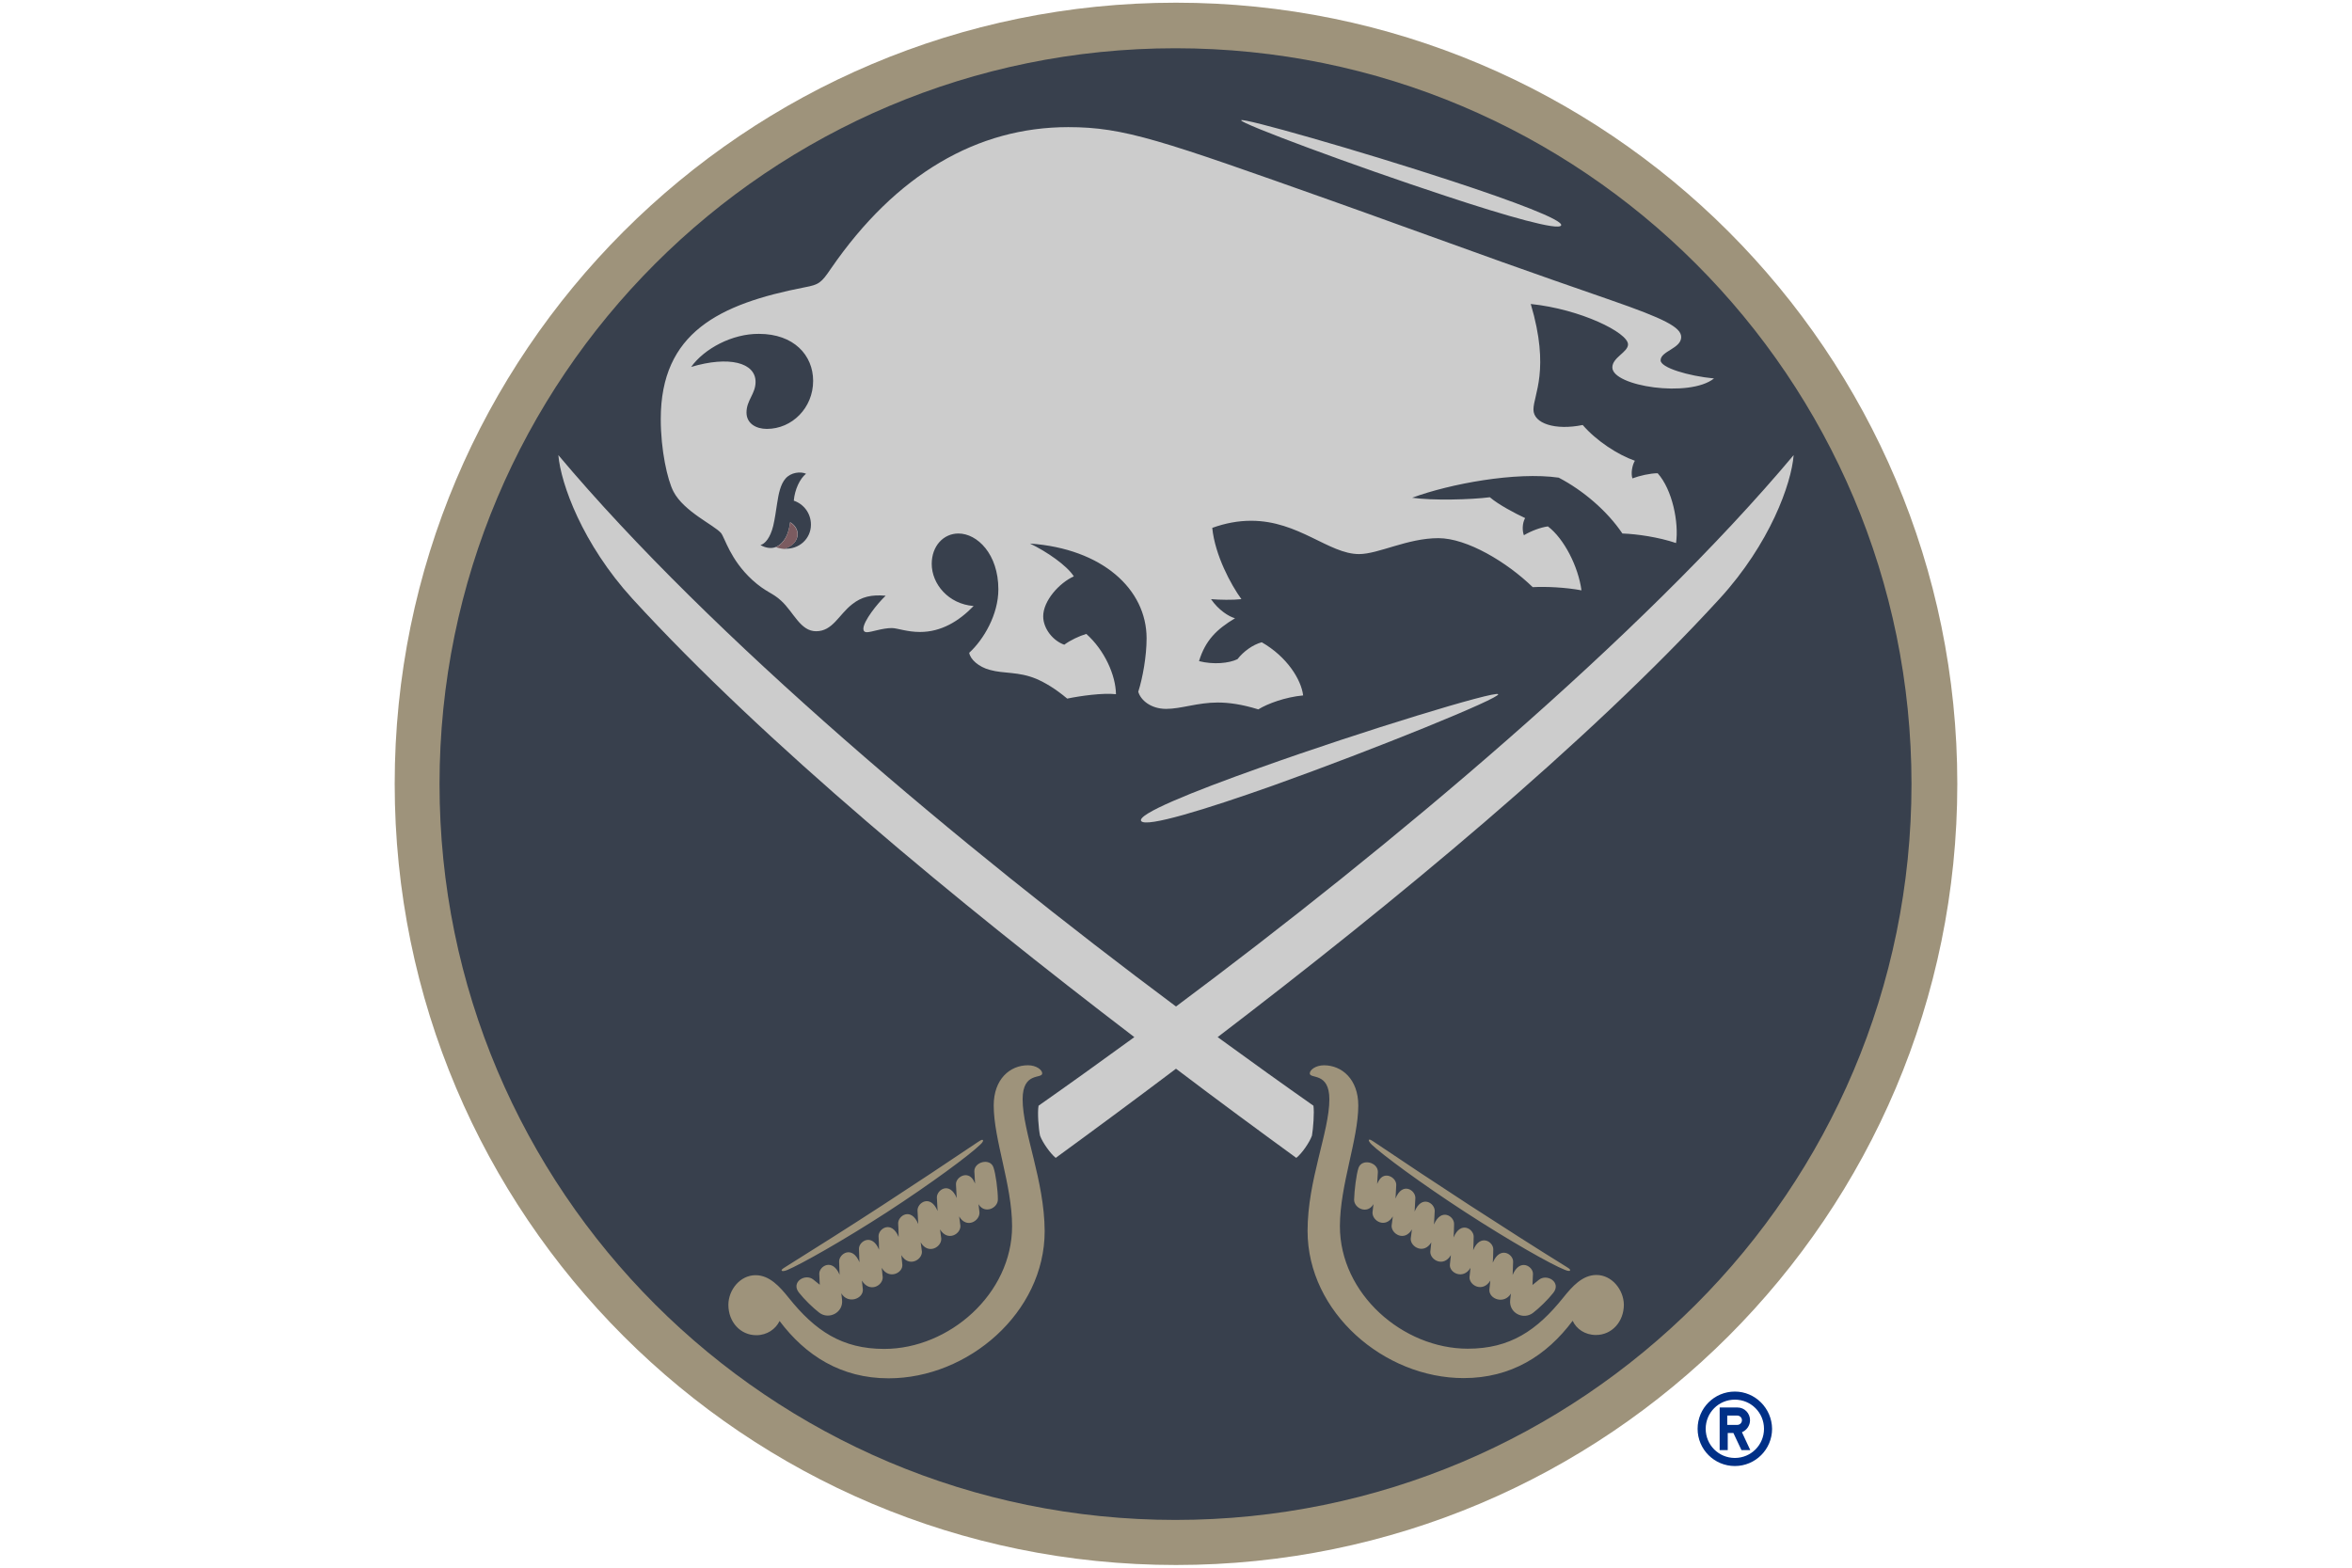 <?xml version="1.0" encoding="UTF-8" standalone="no"?>
<svg
   viewBox="0 0 960 640"
   id="team-7-20202021-light"
   version="1.1"
   xmlns="http://www.w3.org/2000/svg">
  <defs
     id="defs19" />
  <path
     fill="#FFB81C"
     d="M480 638.9c-176.1 0-318.9-142.8-318.9-318.9S303.9 1.1 480 1.1 798.9 143.9 798.9 320 656.1 638.9 480 638.9"
     id="path2"
     style="fill:#9e937b;fill-opacity:1" />
  <path
     fill="#003087"
     d="M479.8 620.5c-165.9 0-300.4-134.5-300.4-300.4S313.9 19.7 479.8 19.7s300.4 134.5 300.4 300.4-134.5 300.4-300.4 300.4"
     id="path4"
     style="fill:#38404d;fill-opacity:1" />
  <path
     fill="#FFF"
     d="M592.6 73.9c25 8.2 45.5 15.9 44.6 18.1-.9 2.3-22.1-3.7-47.1-12-37.7-12.4-84.1-29.7-83.5-30.9.4-1.2 48.3 12.4 86 24.8m18.9 209.5c1.1 1.5-49.9 22.3-91.9 37.3-27.9 9.9-51.8 17.2-53.8 14.5s20.6-11.9 48.5-21.8c41.9-15 96.1-31.5 97.2-30m-336.6-82.7c-2.5-4.8-5.2-17-5.2-29.6 0-35.3 23.8-47 58.7-53.8 5.9-1.1 6.8-1.8 10.8-7.7C365.7 71.1 399 51.9 436 51.9c22.9 0 37.8 5.3 107.7 30.1 18.9 6.7 41.5 15 69.5 25 13.4 4.8 28.1 9.9 44.2 15.5 21.9 7.6 28.8 11.1 28.8 15.1 0 4.7-8.4 5.7-8.4 9.5 0 3 11.3 6.4 21.8 7.4-10 8-41.5 3.2-41.5-4.5 0-4.1 6.4-6.2 6.4-9.4 0-4.8-19.4-14.4-39.7-16.5 8 26.9 1.1 37.1 1.1 43.1 0 5.7 8.9 8.6 20.1 6.3 5.6 6.5 14.4 12.2 21.3 14.6-1.1 1.8-1.7 5.2-1 7.2 2.9-1.1 7.3-2.1 10.3-2.1 6 6.7 8.7 20.1 7.5 28.5-7-2.4-16-3.7-21.9-3.9-6.1-9.1-16-17.6-26-22.8-17.4-2.5-44.4 2.5-59.8 8.2 8.1 1.2 24 .8 31.7-.2 3.5 3 10.3 6.6 14.4 8.5-1.2 2.1-1.2 5.2-.5 7 3.1-1.8 6.8-3.2 9.8-3.6 6.6 5 12.4 16.4 13.7 26.1-6.4-1.2-14.4-1.6-19.9-1.3-10.5-10.2-26.8-20-38.5-20-12.7 0-24.4 6.5-32.4 6.5-12.3 0-24.6-13.6-44-13.6-5.4 0-10.6 1-15.9 2.9 1.1 11.1 7.6 23.2 11.9 29.1-3.5.4-9 .3-12.4 0 3 4.4 7.2 7.1 9.8 7.8-7.5 4.5-12.1 9-14.7 17.5 5.9 1.5 12.2.9 15.7-.8 2.4-3.1 6.2-5.9 9.9-6.9 10.3 5.9 16.1 15.2 16.9 21.7-7.4.7-14.6 3.4-18.3 5.7-6.8-2.1-12.1-2.8-16.6-2.8-8.2 0-14.9 2.6-21 2.6-6.2 0-10.4-3.5-11.4-7 1.8-5.6 3.4-14.5 3.4-21.8 0-20.1-18.1-36.6-47.6-38.7 6.9 3.3 15.1 9 17.9 13.4-6 2.7-12.5 10-12.5 16.3 0 5.2 4.2 10.1 8.6 11.6 2.4-1.8 6.2-3.6 9-4.4 7.5 6.7 12 16.9 12.1 24.6-5.4-.6-14.6.7-19.9 1.8-4.9-4.1-9-6.5-12.7-8.1-7.3-3-13.1-2-18.8-3.6-4.7-1.2-8.1-4.4-8.5-7 5.9-5.4 11.9-15.6 11.9-25.9 0-14.4-8.6-22.8-16.3-22.8-6.1 0-10.9 5.1-10.9 12.4 0 8.2 6.8 16.4 17.1 17.2-6 6.2-13.2 10.6-21.9 10.6-5.3 0-9.3-1.6-11.5-1.6-3.9 0-8.3 1.7-10.2 1.7-.9 0-1.4-.5-1.4-1.4 0-3.1 5.7-10.3 9.1-13.5-5.8-.5-9.8.4-13.7 3.5-5.5 4.3-7.9 11-14.7 11-6.4 0-9.1-7.7-14.2-12.4-3.6-3.4-6.2-3.4-11.9-8.6-9-8.3-11.1-17.1-12.7-19.1-2.9-3.3-15.1-8.7-19.4-16.9m56.1 13.5c0-4.8-3.1-8.5-7-9.8.4-4.6 2.5-9 5-11-2.2-1-6.2-.6-8.4 2-2 2.3-2.8 6.1-3.4 10.1-.5 3.1-.9 6.3-1.6 9.2-1.2 4.9-3.4 7.4-5.2 7.8 1.6 1 4.2 1.7 6.3.8 3.5-1.6 5.2-5.3 5.8-10.1 1.6.8 3.1 2.7 3.1 4.8 0 2.9-2.3 5.1-5.5 6 6.1.4 10.9-4.1 10.9-9.8m-48.9-64.4c15.4-4.6 26.3-1.8 26.3 6.1 0 4.9-3.7 7.5-3.7 12.5 0 4.5 3.9 6.7 8.3 6.7 10.3 0 18.9-8.6 18.9-19.6 0-10.5-7.9-19.2-22.1-19.2-10.9-.1-22.3 6-27.7 13.5"
     id="path6"
     style="fill:#cccccc;fill-opacity:1" />
  <path
     fill="#FFB81C"
     d="M651.6 520.5c-5.7 0-9.9 4.7-13.5 9.2-10.8 13.5-21.8 20.9-39 20.9-26.5 0-52.2-22.4-52.2-50 0-16.8 7.5-35.4 7.5-49.3 0-10.7-6.7-16.4-14-16.4-3.4 0-5.8 1.9-5.8 3.3 0 2.4 8-.7 8 10.6 0 13.2-8.9 33-8.9 53.7 0 33.3 31.3 60.1 63.7 60.1 19.4 0 33.9-9.2 44.5-23.4 1.5 3.3 5 5.8 9.5 5.8 6.5 0 11.4-5.4 11.4-12.4-.1-6.1-4.9-12.1-11.2-12.1m-91.7-53.2c4.3 4.1 20.1 15.8 38.1 27.5s35.1 21.4 40.7 23.6c1.2.5 2 .6 2.1.3.2-.3.1-.6-1.4-1.5-12.6-7.8-26.3-16.6-39.6-25.2-13.2-8.6-26.8-17.6-39.1-25.9-1.5-1-1.8-1-2-.7-.1.3.3 1 1.2 1.9m.7 24.3c-.1.5-.1 1.1-.2 1.7-.1.6-.1 1.1-.2 1.7-.1 3.5 5.3 6.6 8.3 1.6-.2 1.3-.3 2.5-.5 3.8-.1 3.4 5.3 6.6 8.3 1.5-.2 1.3-.3 2.5-.5 3.8-.1 3.4 5.4 6.5 8.4 1.5-.1 1.3-.3 2.5-.4 3.8-.1 3.4 5.4 6.5 8.4 1.4-.1 1.3-.3 2.5-.4 3.8-.4 3.4 5.4 6.4 8.4 1.4l-.4 3.8c-.1 3.4 5.4 6.4 8.5 1.4l-.4 3.8c-.1 3.8 6.1 6 8.8 1.5-.1 1-.2 1.6-.3 2.6-.6 5.3 5.3 8.3 9.3 5.3 2.6-2 6.1-5.4 8.3-8.2 3.4-4.3-2.6-8-5.9-5.3-.9.7-1.7 1.4-2.6 2.1.1-1.5.1-3 .2-4.5.1-3.1-5.4-6.6-8.3.4.1-1.8.1-3.6.2-5.4.1-3.1-5.4-6.6-8.3.4.1-1.8.2-3.6.2-5.4.1-3.2-5.4-6.6-8.2.3.1-1.8.2-3.6.2-5.5.1-3.1-5.3-6.7-8.2.3.1-1.8.2-3.6.2-5.5.1-3.2-5.3-6.7-8.2.2.1-1.8.2-3.7.3-5.5.1-3.2-5.3-6.8-8.2.2.1-1.8.2-3.7.3-5.5.1-3.2-5.3-6.8-8.1.2.1-1.8.2-3.7.3-5.5.1-3.1-4.8-5.9-7.1-1.8-.2.3-.5.8-.7 1.4.1-1.6.2-3.3.3-4.9.1-4-6.5-5.7-7.9-1.7-.9 2.6-1.7 9.2-1.8 13 0 3.5 5.4 6.1 7.9 1.8m-143.2-42.8c0-11.4 8-8.2 8-10.6 0-1.4-2.4-3.3-5.8-3.3-7.4 0-14 5.7-14 16.4 0 14 7.5 32.5 7.5 49.3 0 27.6-25.7 50.1-52.2 50.1-17.2 0-28.2-7.4-39-20.9-3.6-4.5-7.8-9.2-13.5-9.2-6.3 0-11.1 6-11.1 12.1 0 7 4.9 12.4 11.4 12.4 4.4 0 7.9-2.5 9.5-5.8 10.6 14.1 25.1 23.4 44.5 23.4 32.4 0 63.7-26.8 63.7-60.1-.1-20.8-9-40.5-9-53.8m-96.1 69.7c5.5-2.3 22.6-11.9 40.7-23.6 18-11.7 33.8-23.4 38.1-27.6 1-.9 1.3-1.6 1.1-1.8-.2-.3-.5-.3-2 .7-12.3 8.3-25.9 17.3-39.1 25.9s-27 17.3-39.6 25.2c-1.5.9-1.6 1.2-1.4 1.5.2.2 1 .2 2.2-.3m76.4-40.2c.1 1.6.2 3.3.3 4.9l-.7-1.4c-2.4-4.1-7.3-1.2-7.1 1.8.1 1.8.2 3.7.3 5.5-2.9-7-8.2-3.3-8.1-.2.1 1.8.2 3.7.3 5.5-2.9-7-8.3-3.4-8.2-.2.1 1.8.2 3.7.3 5.5-2.9-7-8.3-3.4-8.2-.2.1 1.8.2 3.6.2 5.5-2.9-7-8.3-3.4-8.2-.3.1 1.8.2 3.6.2 5.5-2.8-6.9-8.3-3.5-8.2-.3.1 1.8.1 3.6.2 5.4-2.9-7-8.3-3.5-8.3-.3.1 1.8.1 3.6.2 5.4-2.9-6.9-8.3-3.5-8.3-.4.1 1.5.1 3 .2 4.5-.9-.7-1.7-1.4-2.6-2.1-3.3-2.7-9.3 1-5.9 5.3 2.2 2.8 5.7 6.2 8.3 8.2 3.9 3 9.9 0 9.3-5.3-.1-1-.2-1.6-.3-2.6 2.7 4.5 8.9 2.3 8.8-1.5-.1-1.2-.3-2.5-.4-3.7 3.1 5.1 8.6 2.1 8.5-1.4l-.4-3.8c3 5 8.8 2 8.4-1.4-.1-1.3-.3-2.5-.4-3.8 3 5.1 8.5 2 8.4-1.4l-.5-3.8c3 5.1 8.5 2 8.4-1.5-.2-1.3-.3-2.5-.5-3.8 3.1 5.1 8.5 1.9 8.3-1.5-.2-1.3-.3-2.5-.5-3.8 3 5.1 8.4 1.9 8.3-1.6l-.2-1.7c-.1-.6-.1-1.1-.2-1.7 2.5 4.2 8 1.6 7.9-2 0-3.8-.9-10.5-1.8-13-1.3-4-8-2.3-7.8 1.7"
     id="path8"
     style="fill:#9e937b;fill-opacity:1" />
  <path
     fill="#FFF"
     d="M480 410.9c-87.7-65.4-189.7-150.8-252.1-225.1.1.3.2.5.3.8-.1-.3-.2-.5-.3-.8 1 11.7 9.8 36.2 30.2 58.6 54.1 59.1 132.9 124 204.9 179-13.6 9.9-26.7 19.3-39.1 28-.5 2.8 0 9.3.6 12.2 1 2.8 4.2 7.3 6.4 9.1 15.5-11.3 32-23.5 49.1-36.4 17 12.9 33.6 25.1 49.1 36.4 2.3-1.8 5.4-6.3 6.4-9.1.5-2.9 1-9.3.6-12.2-12.4-8.7-25.5-18.1-39.1-28 72-55 150.8-119.9 204.9-179 20.5-22.4 29.3-46.9 30.2-58.6-62.4 74.4-164.4 159.7-252.1 225.1z"
     id="path10"
     style="fill:#cccccc;fill-opacity:1" />
  <path
     fill="#C8102E"
     d="M320.1 224.1c3.1-.9 5.4-3.1 5.4-6 0-2.1-1.5-4-3-4.8-.6 4.8-2.3 8.5-5.8 10.1.6.2 1.9.6 3.4.7"
     id="path12"
     style="fill:#7b5b60;fill-opacity:1" />
  <path
     fill="#003087"
     d="M708.1 568.1c-8.4 0-15.2 6.8-15.2 15.2s6.8 15.2 15.2 15.2 15.2-6.8 15.2-15.2c-.1-8.4-6.9-15.2-15.2-15.2zm0 27.1c-6.6 0-11.9-5.3-11.9-11.9 0-6.6 5.3-11.9 11.9-11.9 6.6 0 11.9 5.3 11.9 11.9s-5.3 11.9-11.9 11.9zm6.2-15.4c0-2.9-2.3-5.2-5.1-5.2h-7.3V592h3.3v-7h2.3l3.3 7h3.6l-3.4-7.3c1.9-.8 3.3-2.7 3.3-4.9zm-5.2 1.9H705v-3.8h4.1c1 0 1.9.8 1.9 1.9 0 1-.8 1.9-1.9 1.9z"
     id="path14" />
</svg>
